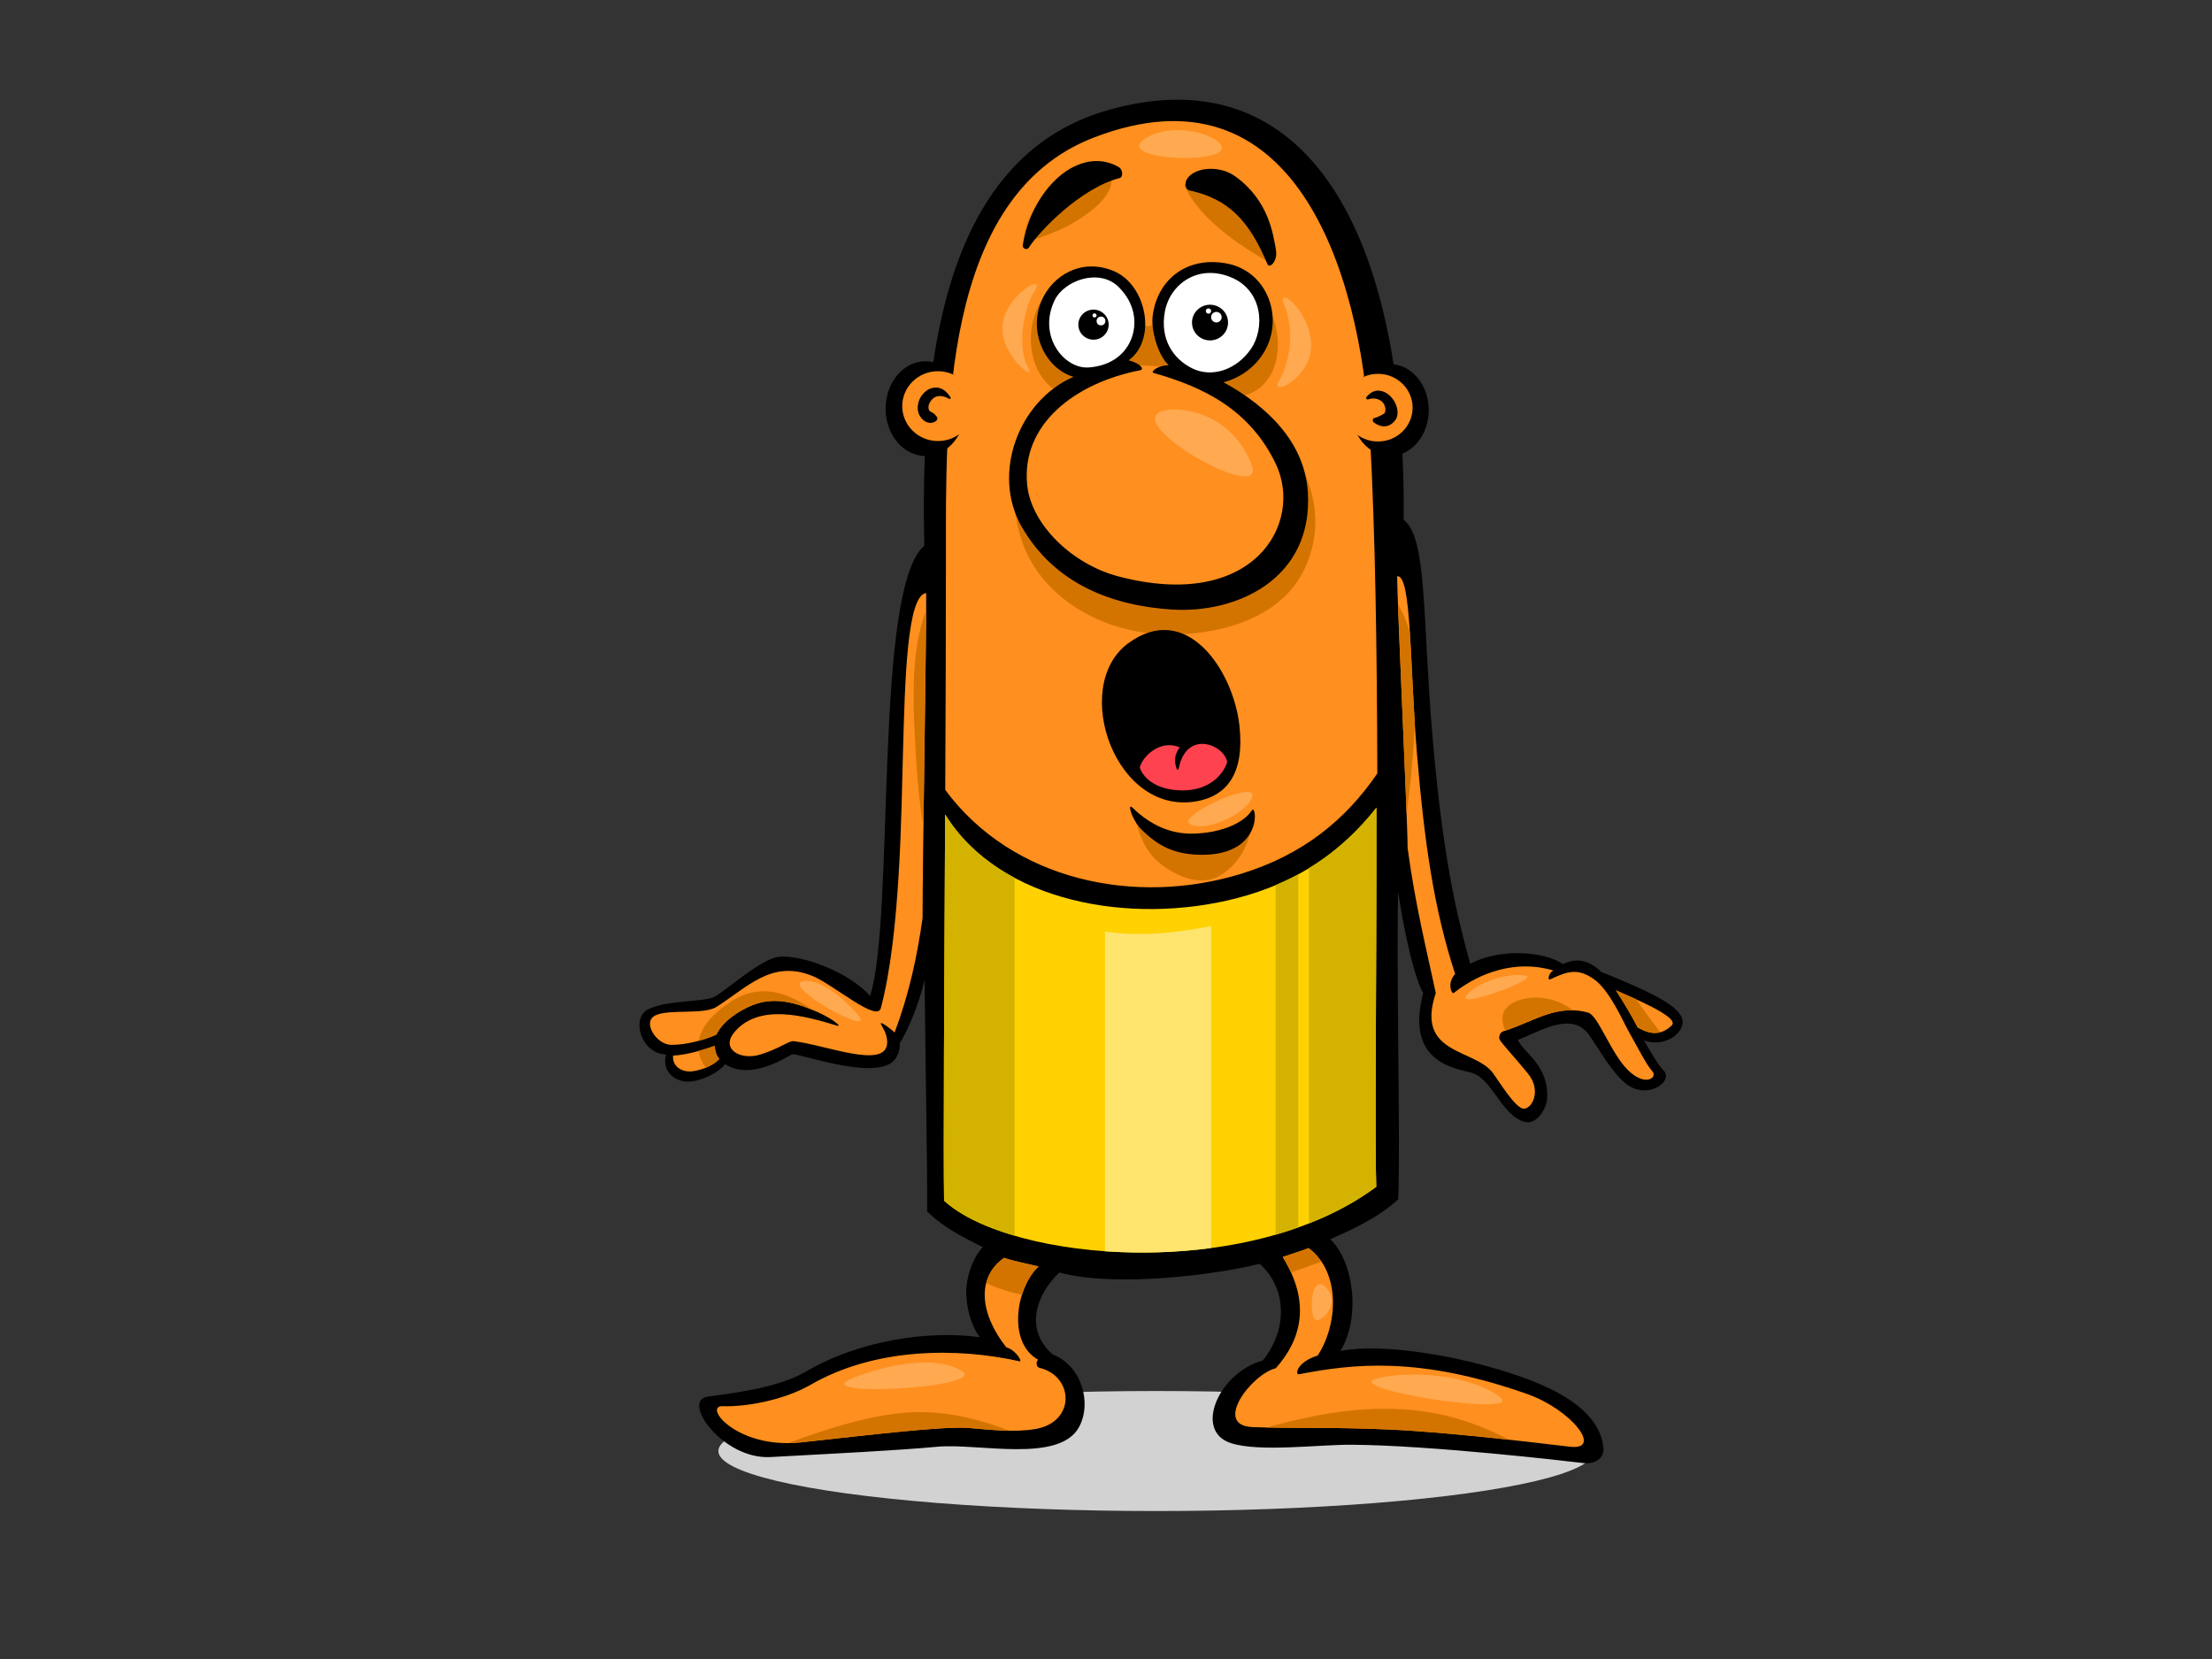 <?xml version="1.0" encoding="utf-8"?>
<!-- Generator: Adobe Illustrator 17.0.0, SVG Export Plug-In . SVG Version: 6.00 Build 0)  -->
<!DOCTYPE svg PUBLIC "-//W3C//DTD SVG 1.1//EN" "http://www.w3.org/Graphics/SVG/1.1/DTD/svg11.dtd">
<svg version="1.1" id="Layer_1" xmlns="http://www.w3.org/2000/svg" xmlns:xlink="http://www.w3.org/1999/xlink" x="0px" y="0px"
	 width="800px" height="600px" viewBox="0 0 800 600" enable-background="new 0 0 800 600" xml:space="preserve">
<rect x="0" y="0" width="800" height="600" fill="#333333" stroke="none"/>
<g>
	<ellipse fill="#D2D2D2" cx="418.215" cy="524.783" rx="158.405" ry="21.701"/>
	<path d="M608.527,370.101c0.567-5.375-9.319-10.522-29.402-18.593c-3.957-3.841-8.485-5.467-13.839-2.839
		c-7.055-4.708-22.972-5.769-33.551-0.101c-5.189-18.634-9.944-39.202-13.599-81.591c-3.777-43.822-1.889-72.528-10.487-78.937
		C508.737,83.447,472.13,19.138,400.281,39.956c-60.626,17.564-67.4,94.616-66.005,157.427
		c-18.504,15.711-10.473,134.405-19.603,162.827c-8.252-9.452-27.762-16.013-34.614-13.826c-6.85,2.191-17.889,12.086-21.6,14.085
		c-3.712,1.997-17.321,1.141-24.082,4.579c-6.263,3.184-2.565,16.072,6.54,16.325c-1.302,4.318,1.007,8.726,6.386,9.704
		c4.638,0.843,12.581-2.915,14.954-6.24c9.335,6.18,22.498-2.748,24.179-3.524c1.683-0.779,28.743,9.415,36.451,2.66
		c2.075-1.819,2.76-5.234,2.474-6.663c2.188-3.141,6.946-13.511,9.039-23.027c0.187,23.984,1.058,69.667,0.912,83.808
		c5.435,5.502,12.537,9.186,20.1,12.912c-3.904,4.318-6.014,11.38-5.957,16.318c0.067,5.515,1.553,11.722,4.875,16.285
		c-18.006-2.495-43.273,0.937-62.923,12.479c-10.893,6.398-29.632,8.11-35.558,9.047c-9.596,1.515,5.614,22.77,22.769,21.833
		c24.014-1.312,45.666-2.373,60.512-3.741c14.523-1.342,44.041,6.101,51.155-7.177c4.679-8.733,0.935-22.146-9.711-26.286
		c-9.627-8.649-6.509-20.812,2.537-29.547c20.587,5.615,57.842,0.601,72.455-3.154c9.268,8.144,10.77,22.924,1.158,34.97
		c-15.908,4.367-25.216,25.554-11.493,29.919c10.342,3.291,31.454,0.513,43.332,0.563c28.321,0.128,78.531,5.957,83.859,6.608
		c5.328,0.651,7.751-2.57,7.509-5.273c-1.558-17.468-26.825-25.578-43.981-30.257c-10.119-2.76-35.676-8.048-51.153-4.99
		c7.487-12.478,4.678-32.442-3.683-40.431c7.879-3.469,17.19-7.622,24.555-14.422c0.886-17.605-0.747-85.227,0-111.245
		c2.268,15.865,6.133,31.764,9.067,36.641c-6.311,23.883,9.612,26.919,16.986,28.695c8.091,1.947,11.102,15.551,19.701,17.917
		c4.342,1.194,7.892-4.866,8.104-8.275c0.751-12.199-8.266-16.406-10.575-21.352c8.797-3.614,19.775-10.342,25.794-1.763
		c3.781,5.39,7.982,13.115,13.04,17.378c7.663,6.464,18.033-0.602,13.676-4.81c-1.787-1.727-5.078-7.539-6.914-10.671
		C601.463,378.818,608.065,374.425,608.527,370.101z"/>
	<path fill="#FF8F1E" d="M250.748,387.401c-4.378,0.666-7.708-1.997-7.305-5.628c4.925-0.274,10.063-1.797,15.011-3.509
		c0.182,1.352,0.382,3.332,1.714,4.665C258.646,384.737,255.126,386.732,250.748,387.401z"/>
	<path fill="#FF8F1E" d="M333.659,332.048c-1.967,13.924-4.905,27.643-10.137,41.4c-0.329-0.557-5.492-4.616-4.917-3.082
		c0.408,1.085,2.622,3.843,2.211,7.288c-1.071,8.983-22.357,0.214-33.81-1.1c-1.664-0.195-5.156,2.731-12.085,4.853
		c-7.137,2.185-14.423-2.005-9.326-8.091c8.85-10.56,25.331-5.966,37.114-2.379c2.188,0.666-1.808-2.949-9.628-6.013
		c-6.706-2.628-13.585-4.275-20.806-1.436c-4.74,1.862-10.82,5.701-13.188,10.699c-4.344,1.984-11.196,3.792-16.43,3.697
		c-5.233-0.094-10.563-8.279-5.614-10.658c4.949-2.379,17.461-0.158,22.036-3.045c11.325-7.141,20.121-17.335,34.975-11.112
		c7.471,3.126,23.114,16.775,24.512,11.54c7.075-26.534,7.39-70.489,8.029-93.215c0.697-24.786,1.395-56.206,8.378-56.905
		C335.122,225.557,333.645,311.854,333.659,332.048z"/>
	<path fill="#FF8F1E" d="M375.914,494.683c12.499,2.962,13.266,19.691-1.534,22.16c-7.83,1.305-16.179,0.223-24.005-0.394
		c-9.172-0.723-34.701,2.386-60.839,5.213c-23.082,2.495-35.56-13.411-28.073-13.102c7.487,0.314,21.522-1.87,31.815-7.796
		c23.507-13.532,53.339-13.413,75.485-8.422c1.096,0.248-1.248-4.055-4.847-5.08c-9.502-12.075-10.928-25.212-0.769-32.352
		c3.497,1.218,8.836,2.266,12.479,3.128c-8.081,7.348-11.462,27.429-0.19,33.703C374.574,492.584,374.796,494.418,375.914,494.683z"
		/>
	<path fill="#FF8F1E" d="M476.553,490.247c-7.663,2.407-8.253,7.07-6.728,6.773c19.34-3.741,43.185-6.689,82.406,7.106
		c16.16,5.684,27.679,20.523,15.536,19.098c-12.142-1.429-44.22-5.316-65.814-6.242c-21.833-0.933-35.246-0.31-48.998-0.86
		c-14.425-0.576-0.338-19.118,8.448-21.285c9.234-10.31,12.788-23.705,2.497-40.236c2.553-0.83,6.875-2.247,9.377-3.201
		C485.109,460.214,483.784,479.308,476.553,490.247z"/>
	<path fill="#FF8F1E" d="M341.858,285.681c24.276,32.817,68.696,42.111,107.034,30.335c22.197-6.82,37.711-19.423,49.238-36.292
		c-0.101-43.067-0.728-87.475-2.658-121.916C492.07,97.181,467.707,21.823,395.45,49.802
		c-55.16,21.358-53.347,102.256-53.34,151.823C342.115,225.731,342,255.488,341.858,285.681z"/>
	<path fill="#D47400" d="M457.275,153.221c5.354,6.497,9.043,14.162,9.959,21.844c3.154,26.395-26.25,40.54-49.061,38.254
		c-23.836-2.388-50.952-19.702-48.128-46.69c2.851-27.23,35.191-40.889,58.637-31.51c0.604,0.242,0.972,0.685,1.153,1.186
		c6.081,1.059,12.001,3.753,17.295,7.5c0.109-0.045,0.21-0.102,0.332-0.12c15.551-2.328,17.744-20.607,11.32-32.594
		c-10.948-20.431-33.917-11.992-41.798,5.983c-0.595,1.359-2.675,1.156-3.332,0c-3.995-7.036-15.529-23.75-24.808-15.135
		c-1.245,1.156-2.886,0.238-3.235-0.993c-14.678,5.75-17.365,30.239-4.651,39.72c1.062,0.792,1.426,2.621,0,3.334
		c-17.255,8.613-16.789,38.976-10.382,54.29c8.233,19.683,29.835,30.542,50.529,31.139c18.259,0.527,41.169-4.902,50.218-22.706
		C481.201,187.286,473.427,165.523,457.275,153.221z"/>
	<path fill="#D47400" d="M400.548,69.885c2.609-4.414,2.003-8.945-4.038-8.489c-13.958,1.055-25.608,12.989-26.404,26.541
		c7.071-2.27,14.313-4.701,20.504-8.84C394.21,76.691,398.291,73.708,400.548,69.885z"/>
	<path fill="#D47400" d="M458.925,94.878c2.016-16.344-18.518-43.942-30.686-27.842C434.148,79.362,447.317,88.116,458.925,94.878z"
		/>
	<path fill="#D47400" d="M453.002,296.731c-3.73,4.96-8.803,8.628-15.542,9.159c-10.507,0.83-20.988-3.145-27.065-11.337
		c1.156,6.664,3.745,13.382,9.069,17.654c5.677,4.553,14.643,8.697,21.689,4.496C448.423,312.367,452.063,304.766,453.002,296.731z"
		/>
	<path fill="#FFD100" d="M497.808,292.101c-12.418,15.807-28.546,27.101-50.736,32.802c-38.03,9.769-85.586,1.536-105.255-30.363
		c-0.3,61.433-0.676,122.578-0.376,139.701c24.278,22.171,109.836,29.534,156.297-5.028
		C497.165,413.18,497.851,356.598,497.808,292.101z"/>
	<path fill="#FFE46E" d="M399.631,336.867v115.661c12.327,0.877,25.433,0.571,38.384-1.158V334.932
		C425.295,337.391,412.114,338.878,399.631,336.867z"/>
	<path fill="#D4B300" d="M366.937,317.492c-10.299-5.504-19.043-13.096-25.121-22.952c-0.3,61.433-0.676,122.578-0.376,139.701
		c5.621,5.132,14.553,9.458,25.497,12.666V317.492z"/>
	<path fill="#D4B300" d="M461.322,320.098v126.414c2.773-0.798,5.521-1.645,8.209-2.602V316.223
		C466.918,317.636,464.161,318.905,461.322,320.098z"/>
	<path fill="#D4B300" d="M497.808,292.101c-6.867,8.743-14.88,16.096-24.416,21.895v128.469c8.816-3.46,17.065-7.836,24.347-13.252
		C497.165,413.18,497.851,356.598,497.808,292.101z"/>
	<path fill="#FF8F1E" d="M588.838,387.083c-6.313-6.163-10.798-19.826-14.455-20.844c-11.662-3.24-19.8,3.361-30.727,6.753
		c-1.149,0.353-1.847,2.159-1.198,3.163c1.138,1.763,5.647,6.573,10.156,12.131c5.286,6.52,1.051,13.376-1.954,12.625
		c-3.006-0.751-8.911-10.383-10.671-12.775c-6.64-9.037-28.255-6.462-20.72-28.993c-3.021-14.354-7.363-31.356-10.198-52.504
		c0.135-6.709-3.856-91.509-3.779-98.215c5.3-0.847,4.534,32.487,7.177,64.217c2.645,31.73,6.092,56.12,13.806,79.614
		c-3.118,3.417-1.222,7.432-0.513,6.869c9.268-7.363,22.494-12.171,35.988-8.142c-1.77,1.081-2.202,3.751-1.019,3.186
		c6.289-3,10.07-4.057,15.782,0c5.711,4.059,10.552,15.402,12.475,18.786c3.156,5.563,6.462,12.174,8.566,14.429
		C599.659,389.638,595.149,393.245,588.838,387.083z"/>
	<path fill="#FF8F1E" d="M592.294,371.603c-2.27-4.429-5.288-9.422-7.901-13.453c4.712,2.182,23.38,9.642,20.226,12.7
		C599.659,375.66,594.886,372.989,592.294,371.603z"/>
	<path fill="#D47400" d="M260.169,382.929c-1.332-1.333-1.532-3.314-1.714-4.665c-1.912,0.661-3.852,1.292-5.798,1.836
		c0.208,1.359,0.644,2.746,1.42,4.166c0.36,0.659,0.771,1.275,1.163,1.907C257.479,385.266,259.216,384.061,260.169,382.929z"/>
	<path fill="#D47400" d="M293.082,364.924c0.254,0.099,0.493,0.201,0.739,0.302c-8.617-6.036-18.238-9.822-28.781-3.389
		c-5.31,3.24-11.246,8.427-12.34,14.589c2.361-0.638,4.592-1.419,6.388-2.24c2.368-4.997,8.448-8.836,13.188-10.699
		C279.497,360.649,286.377,362.296,293.082,364.924z"/>
	<path fill="#D47400" d="M333.97,299.438c0.354-27.754,0.897-63.535,0.998-78.749c-6.078,15.837-4.598,36.209-3.744,52.163
		C331.702,281.784,332.599,290.654,333.97,299.438z"/>
	<path fill="#D47400" d="M325.12,511.126c-13.779,1.566-27.164,6.06-40.143,10.781c-0.01,0.004-0.022,0.008-0.032,0.011
		c1.48-0.009,3.008-0.086,4.591-0.257c26.138-2.827,51.668-5.936,60.839-5.213c4.808,0.379,9.812,0.929,14.772,0.999
		C352.406,512.633,339.243,509.521,325.12,511.126z"/>
	<path fill="#D47400" d="M369.597,468.316c1.293-4.16,3.405-7.894,6.028-10.278c-3.643-0.862-8.982-1.909-12.479-3.128
		c-3.471,2.439-5.559,5.589-6.465,9.148C360.646,465.926,365.094,467.306,369.597,468.316z"/>
	<path fill="#D47400" d="M477.867,456.256c-1.237-1.817-2.733-3.473-4.59-4.857c-2.502,0.954-6.824,2.371-9.377,3.201
		c1.185,1.904,2.166,3.76,2.996,5.581C470.583,458.948,474.243,457.651,477.867,456.256z"/>
	<path fill="#D47400" d="M520.031,511.338c-20.973-4.158-41.704-0.747-61.868,4.941c12.064,0.259,24.711-0.113,43.79,0.702
		c13.059,0.559,29.945,2.202,43.944,3.73C537.636,516.555,529.089,513.135,520.031,511.338z"/>
	<path fill="#D47400" d="M549.268,361.794c-6.409,2.247-6.845,6.495-4.84,10.941c8.752-2.868,15.784-7.609,24.429-7.335
		C563.449,361.145,555.741,359.523,549.268,361.794z"/>
	<path fill="#D47400" d="M511.671,261.569c-0.751-11.99-1.173-23.59-1.776-32.89c-0.982-3.514-2.379-6.882-4.301-10.045
		c0.691,18.36,2.38,55.953,3.12,75.687c1.305-9.767,2.333-19.567,2.793-29.406C511.559,263.807,511.615,262.69,511.671,261.569z"/>
	<path fill="#D47400" d="M591.753,361.423c-3.084-1.406-5.897-2.594-7.361-3.272c2.613,4.031,5.632,9.024,7.901,13.453
		c1.845,0.987,4.8,2.611,8.138,1.736C597.451,369.433,594.548,365.466,591.753,361.423z"/>
	<path d="M472.993,177.937c-1.145-17.815-14.331-30.814-30.487-39.688c6.503-1.656,12.433-6.197,15.527-12.49
		c5.923-12.052-0.133-27.343-13.639-30.311c-14.121-3.103-25.728,4.8-27.525,18.865c-0.584,4.569,1.588,13.798,5.814,17.785
		c-3.824,0-6.843,2.392-5.433,2.792c17.983,5.076,34.612,13.15,44.07,32.682c10.43,21.538-7.849,53.811-56.95,40.858
		c-16.399-4.327-31.392-18.535-32.874-33.01c-2.231-21.79,17.078-36.908,40.924-41.53c1.442-0.278,0.37-2.32-4.226-3.586
		c10.263-7.374,6.601-27.27-5.435-32.286c-11.47-4.783-22.183,1.442-26.159,10.963c-4.83,11.557,1.809,24.527,11.672,27.3
		c-19.952,8.66-29.768,35.137-18.711,54.303c11.964,20.742,32.806,28.471,54.254,29.862
		C447.436,221.984,475.004,209.226,472.993,177.937z"/>
	<path fill="#FFFFFF" d="M421.276,112.767c1.81-9.967,11.87-17.341,23.746-12.557c11.872,4.783,12.476,18.536,7.445,25.911
		c-5.2,7.62-14.087,10.562-21.131,7.175C424.238,129.878,419.488,122.606,421.276,112.767z"/>
	<path fill="#FFFFFF" d="M381.43,108.58c3.444-7.151,16.1-11.759,23.142-4.783c6.037,5.981,6.843,13.355,4.428,19.133
		c-2.521,6.032-8.266,9.49-15.295,9.965C384.85,133.496,375.192,121.534,381.43,108.58z"/>
	<path d="M404.723,60.491c-7.899-4.663-16.606-1.552-22.822,4.391c-5.996,5.733-10.47,14.228-12.008,23.845
		c-0.186,1.17,1.537,1.877,2.187,0.854c3.956-6.214,18.918-21.583,32.813-25.176C406.374,64.021,406.017,61.257,404.723,60.491z"/>
	<path d="M446.741,63.773c-5.914-4.267-15.174-3.242-17.585,1.217c-0.713,1.32-0.516,3.541,1.025,3.877
		c14.345,3.156,21.591,11.006,28.237,26.703c0.717,1.695,3.85-1.085,3.013-5.435C460.425,84.904,459.015,72.628,446.741,63.773z"/>
	<path d="M400.964,117.413c0,3.005-2.456,5.44-5.488,5.44c-3.029,0-5.486-2.435-5.486-5.44c0-2.998,2.457-5.435,5.486-5.435
		C398.508,111.978,400.964,114.415,400.964,117.413z"/>
	<ellipse cx="437.622" cy="116.66" rx="6.517" ry="6.452"/>
	<path d="M407.945,232.722c-21.082,15.634-4.346,63.676,26.059,56.818c9.407-2.121,16.248-9.499,14.236-27.234
		C445.968,242.297,429.027,217.092,407.945,232.722z"/>
	<path fill="#FF424F" d="M428.922,285.824c-9.056,0.4-14.985-3.355-16.704-8.172c0.672-3.627,7.115-10.462,14.418-7.365
		c-1.804,2.57-2.144,4.841-1.046,7.847c0.128,0.345,0.604,0.3,0.68-0.101c2.803-14.452,16.687-8.609,17.543-2.373
		C442.382,280.194,437.542,285.443,428.922,285.824z"/>
	<path d="M452.737,293.098c-3.026,4.682-11.185,8.08-20.83,8.391c-8.418,0.274-15.728-2.996-22.402-9.437
		c-1.913-1.845-0.152,4.378,3.118,7.72c6.236,6.379,12.677,9.567,22.94,9.368C457.031,308.723,454.479,290.406,452.737,293.098z"/>
	<circle fill="#FFFFFF" cx="398.188" cy="116.09" r="1.588"/>
	<path fill="#FFFFFF" d="M396.599,114.075c0,0.411-0.333,0.745-0.742,0.745s-0.741-0.334-0.741-0.745c0-0.407,0.331-0.74,0.741-0.74
		S396.599,113.668,396.599,114.075z"/>
	<circle fill="#FFFFFF" cx="439.923" cy="114.714" r="1.907"/>
	<circle fill="#FFFFFF" cx="437.062" cy="112.487" r="0.954"/>
	<ellipse cx="502.733" cy="148.312" rx="13.989" ry="16.61"/>
	<ellipse fill="#FF8F1E" cx="498.361" cy="147.437" rx="12.531" ry="12.24"/>
	<ellipse cx="334.724" cy="147.786" rx="14.43" ry="17.136"/>
	<ellipse fill="#FF8F1E" cx="339.234" cy="146.885" rx="12.927" ry="12.627"/>
	<path d="M343.782,143.686c-1.398-2.013-3.061-3.734-5.753-3.511c-2.189,0.18-4.032,1.686-5.101,3.529
		c-0.99,1.708-1.342,3.886-0.699,5.771c0.871,2.559,3.928,4.648,6.357,2.715c0.405-0.323,0.615-0.943,0.261-1.395
		c-0.604-0.775-0.936-1.23-1.756-1.633c-0.094-0.047-0.69-0.359-0.554-0.257c-0.081-0.06-0.536-0.563-0.373-0.342
		c-0.254-0.345-0.141-0.173-0.228-0.406c-0.269-0.725-0.151-1.566,0.19-2.313c0.498-1.087,1.414-1.956,2.2-2.309
		c1.427-0.638,3.524-0.191,4.936,0.728C343.604,144.487,343.998,143.998,343.782,143.686z"/>
	<path d="M504.628,145.822c-0.914-1.915-2.581-3.648-4.639-4.299c-2.388-0.757-4.237,0.233-5.797,2.035
		c-0.39,0.451,0.169,1.059,0.668,0.871c2.256-0.841,5.144-0.022,5.974,2.403c0.184,0.533,0.276,1.055,0.206,1.616
		c-0.006,0.058-0.077,0.405-0.1,0.546c-0.088,0.214-0.291,0.633-0.071,0.255c-0.28,0.479-0.096,0.195-0.595,0.496
		c-0.967,0.586-2.088,1.16-3.18,1.43c-0.854,0.214-0.738,1.245-0.163,1.66c2.583,1.859,5.27,1.911,7.425-0.526
		C505.961,150.493,505.579,147.82,504.628,145.822z"/>
	<path fill="#FFA950" d="M423.925,148.129c9.208-0.449,23.305,4.907,28.824,20.239C458.27,183.701,398.779,149.357,423.925,148.129z
		"/>
	<path fill="#FFA950" d="M430.058,297.776c4.342,3.619,19.943-2.598,22.691-9.201C455.816,281.217,426.378,294.709,430.058,297.776z
		"/>
	<path fill="#FFA950" d="M413.498,50.613c7.438-5.686,21.585-3.831,26.984,0.614C450.909,59.812,403.071,58.586,413.498,50.613z"/>
	<path fill="#FFA950" d="M374.246,105.198c-4.68,7.355-6.133,21.465-2.454,27.598c3.68,6.133-10.426-4.291-9.2-15.332
		C363.82,106.423,378.54,98.45,374.246,105.198z"/>
	<path fill="#FFA950" d="M464.403,110.105c4.119,9.886,1.84,21.465-1.84,27.598c-3.68,6.133,11.652-0.614,11.652-12.88
		C474.215,112.556,461.335,102.746,464.403,110.105z"/>
	<path fill="#FFA950" d="M531.865,358.492c5.78-4.759,15.948-6.745,20.241-5.519C556.398,354.199,521.441,367.079,531.865,358.492z"
		/>
	<path fill="#FFA950" d="M290.835,354.811c6.207-0.777,14.698,6.764,19.012,11.652C319.047,376.89,281.022,356.038,290.835,354.811z
		"/>
	<path fill="#FFA950" d="M479.733,465.819c4.063,4.47,0.612,10.425-3.068,11.652C472.986,478.699,473.6,459.072,479.733,465.819z"/>
	<path fill="#FFA950" d="M308.62,498.325c11.217-4.487,29.44-8.587,39.252-2.454C357.685,502.004,290.22,505.684,308.62,498.325z"/>
	<path fill="#FFA950" d="M498.746,498.325c12.054-2.583,32.505-1.226,43.546,6.747C553.331,513.044,481.572,502.004,498.746,498.325
		z"/>
</g>
</svg>
